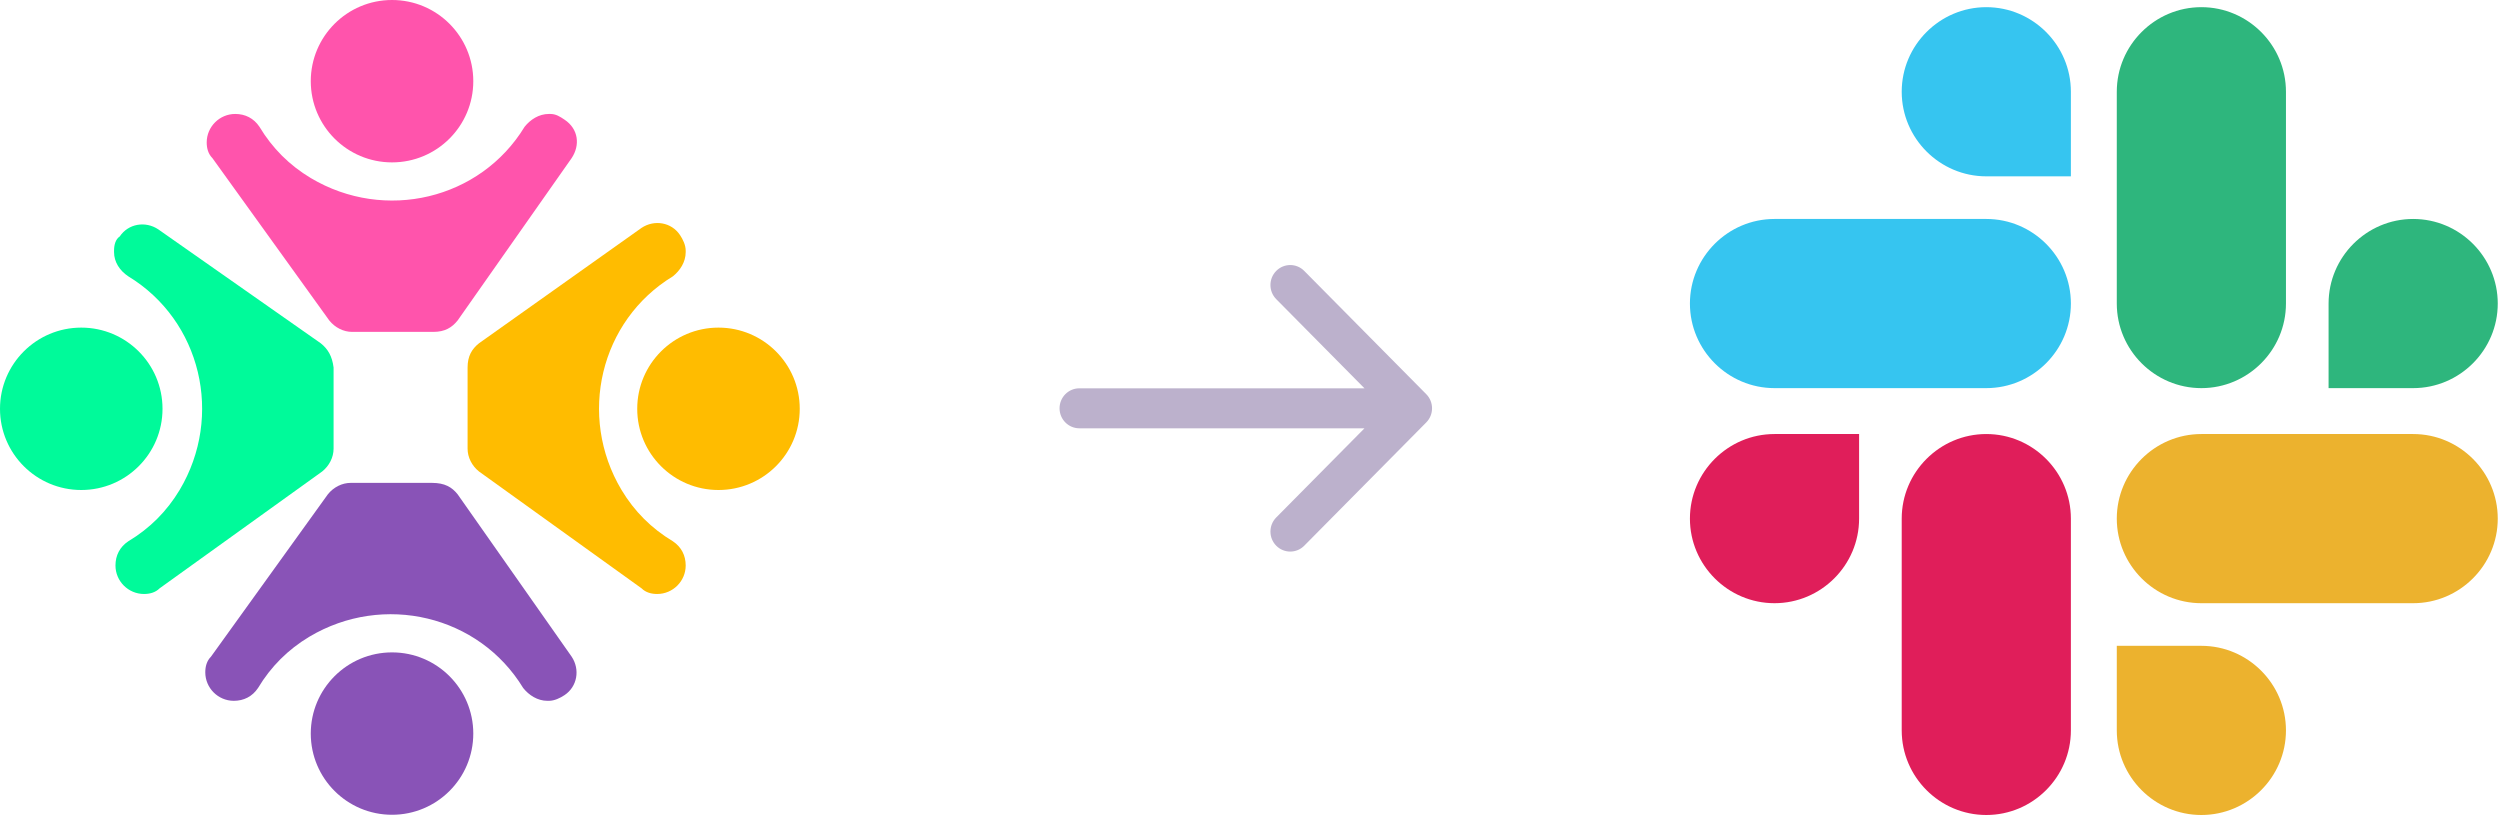 <svg xmlns="http://www.w3.org/2000/svg" width="349" height="114" fill="none" viewBox="0 0 349 114"><path fill="#E01E5A" d="M259.53 72.399C259.53 78.898 254.221 84.207 247.721 84.207C241.222 84.207 235.913 78.898 235.913 72.399C235.913 65.9 241.222 60.591 247.721 60.591H259.53V72.399Z"/><path fill="#E01E5A" d="M265.479 72.399C265.479 65.9 270.788 60.591 277.288 60.591C283.787 60.591 289.096 65.9 289.096 72.399V101.965C289.096 108.465 283.787 113.774 277.288 113.774C270.788 113.774 265.479 108.465 265.479 101.965V72.399Z"/><path fill="#36C5F0" d="M277.288 24.617C270.789 24.617 265.479 19.307 265.479 12.808C265.479 6.309 270.789 1 277.288 1C283.787 1 289.096 6.309 289.096 12.808V24.617H277.288Z"/><path fill="#36C5F0" d="M277.288 30.567C283.787 30.567 289.096 35.876 289.096 42.375C289.096 48.874 283.787 54.183 277.288 54.183H247.721C241.222 54.183 235.913 48.874 235.913 42.375C235.913 35.876 241.222 30.567 247.721 30.567H277.288Z"/><path fill="#2EB67D" d="M325.07 42.375C325.07 35.876 330.379 30.567 336.878 30.567C343.377 30.567 348.687 35.876 348.687 42.375C348.687 48.874 343.377 54.183 336.878 54.183H325.07V42.375Z"/><path fill="#2EB67D" d="M319.12 42.375C319.12 48.874 313.811 54.183 307.312 54.183C300.813 54.183 295.503 48.874 295.503 42.375V12.808C295.503 6.309 300.813 1 307.312 1C313.811 1 319.12 6.309 319.12 12.808V42.375Z"/><path fill="#ECB22E" d="M307.312 90.157C313.811 90.157 319.12 95.466 319.12 101.965C319.12 108.465 313.811 113.774 307.312 113.774C300.813 113.774 295.504 108.465 295.504 101.965V90.157H307.312Z"/><path fill="#ECB22E" d="M307.312 84.207C300.813 84.207 295.504 78.898 295.504 72.399C295.504 65.9 300.813 60.591 307.312 60.591H336.879C343.378 60.591 348.687 65.9 348.687 72.399C348.687 78.898 343.378 84.207 336.879 84.207H307.312Z"/><path fill="#FF54AC" d="M54.727 22.669C60.992 22.669 66.071 17.594 66.071 11.334C66.071 5.075 60.992 0 54.727 0C48.462 0 43.384 5.075 43.384 11.334C43.384 17.594 48.462 22.669 54.727 22.669Z"/><path fill="#FF54AC" d="M63.882 44.741L79.802 22.072C80.996 20.283 80.777 18.015 78.807 16.703C78.168 16.278 77.613 15.908 76.817 15.908H76.618C75.225 15.908 74.031 16.703 73.235 17.698C67.066 27.839 53.732 31.021 43.384 24.856C40.399 23.067 38.011 20.68 36.219 17.698C35.423 16.505 34.229 15.908 32.836 15.908C30.647 15.908 28.856 17.698 28.856 19.885C28.856 20.68 29.055 21.476 29.652 22.072L45.971 44.741C46.767 45.735 47.961 46.332 49.155 46.332H60.499C62.091 46.332 63.086 45.735 63.882 44.741Z"/><path fill="#8953B7" d="M54.727 113.742C60.992 113.742 66.071 108.667 66.071 102.408C66.071 96.148 60.992 91.073 54.727 91.073C48.462 91.073 43.384 96.148 43.384 102.408C43.384 108.667 48.462 113.742 54.727 113.742Z"/><path fill="#8953B7" d="M63.882 69.001L79.802 91.67C80.997 93.459 80.599 95.846 78.808 97.039C78.21 97.436 77.414 97.834 76.618 97.834H76.419C75.026 97.834 73.832 97.039 73.036 96.044C66.867 85.903 53.533 82.722 43.185 88.886C40.2 90.675 37.812 93.062 36.021 96.044C35.224 97.238 34.031 97.834 32.637 97.834C30.448 97.834 28.657 96.044 28.657 93.857C28.657 93.062 28.856 92.266 29.453 91.67L45.772 69.001C46.568 68.007 47.762 67.41 48.956 67.41H60.3C62.091 67.41 63.086 68.007 63.882 69.001Z"/><path fill="#00FA9A" d="M11.344 68.404C17.608 68.404 22.687 63.33 22.687 57.07C22.687 50.81 17.608 45.735 11.344 45.735C5.079 45.735 0 50.81 0 57.07C0 63.33 5.079 68.404 11.344 68.404Z"/><path fill="#00FA9A" d="M44.777 47.923L22.09 32.015C20.299 30.822 17.911 31.219 16.717 33.009C16.12 33.407 15.921 34.202 15.921 34.998V35.196C15.921 36.588 16.717 37.781 17.911 38.577C28.06 44.741 31.244 58.064 25.075 68.404C23.284 71.387 20.896 73.773 17.911 75.563C16.717 76.358 16.12 77.551 16.12 78.943C16.12 81.131 17.911 82.92 20.1 82.92C20.896 82.92 21.692 82.722 22.289 82.125L44.976 65.819C45.971 65.024 46.568 63.831 46.568 62.638V51.303C46.369 49.712 45.772 48.718 44.777 47.923Z"/><path fill="#FFBC00" d="M100.3 68.404C106.565 68.404 111.644 63.33 111.644 57.07C111.644 50.81 106.565 45.735 100.3 45.735C94.035 45.735 88.957 50.81 88.957 57.07C88.957 63.33 94.035 68.404 100.3 68.404Z"/><path fill="#FFBC00" d="M66.867 47.923L89.554 31.816C91.345 30.623 93.733 31.021 94.927 32.81C95.325 33.407 95.723 34.202 95.723 34.998V35.196C95.723 36.588 94.927 37.782 93.932 38.577C83.782 44.741 80.598 58.064 86.768 68.404C88.559 71.387 90.947 73.773 93.932 75.563C95.126 76.358 95.723 77.551 95.723 78.943C95.723 81.131 93.932 82.92 91.743 82.92C90.947 82.92 90.151 82.722 89.554 82.125L66.867 65.819C65.872 65.024 65.275 63.831 65.275 62.638V51.303C65.275 49.712 65.872 48.718 66.867 47.923Z"/><path fill="#BCB1CC" d="M150.676 54.209L190.482 54.209L178.164 41.764C177.085 40.675 177.085 38.907 178.164 37.818C179.243 36.727 180.992 36.727 182.07 37.818L199.104 55.026C200.183 56.116 200.183 57.884 199.104 58.973L182.07 76.183C181.531 76.728 180.824 77 180.117 77C179.41 77 178.703 76.728 178.164 76.183C177.085 75.093 177.085 73.326 178.164 72.236L190.482 59.791L150.676 59.791C149.151 59.791 147.914 58.541 147.914 57C147.914 55.459 149.151 54.209 150.676 54.209Z"/></svg>